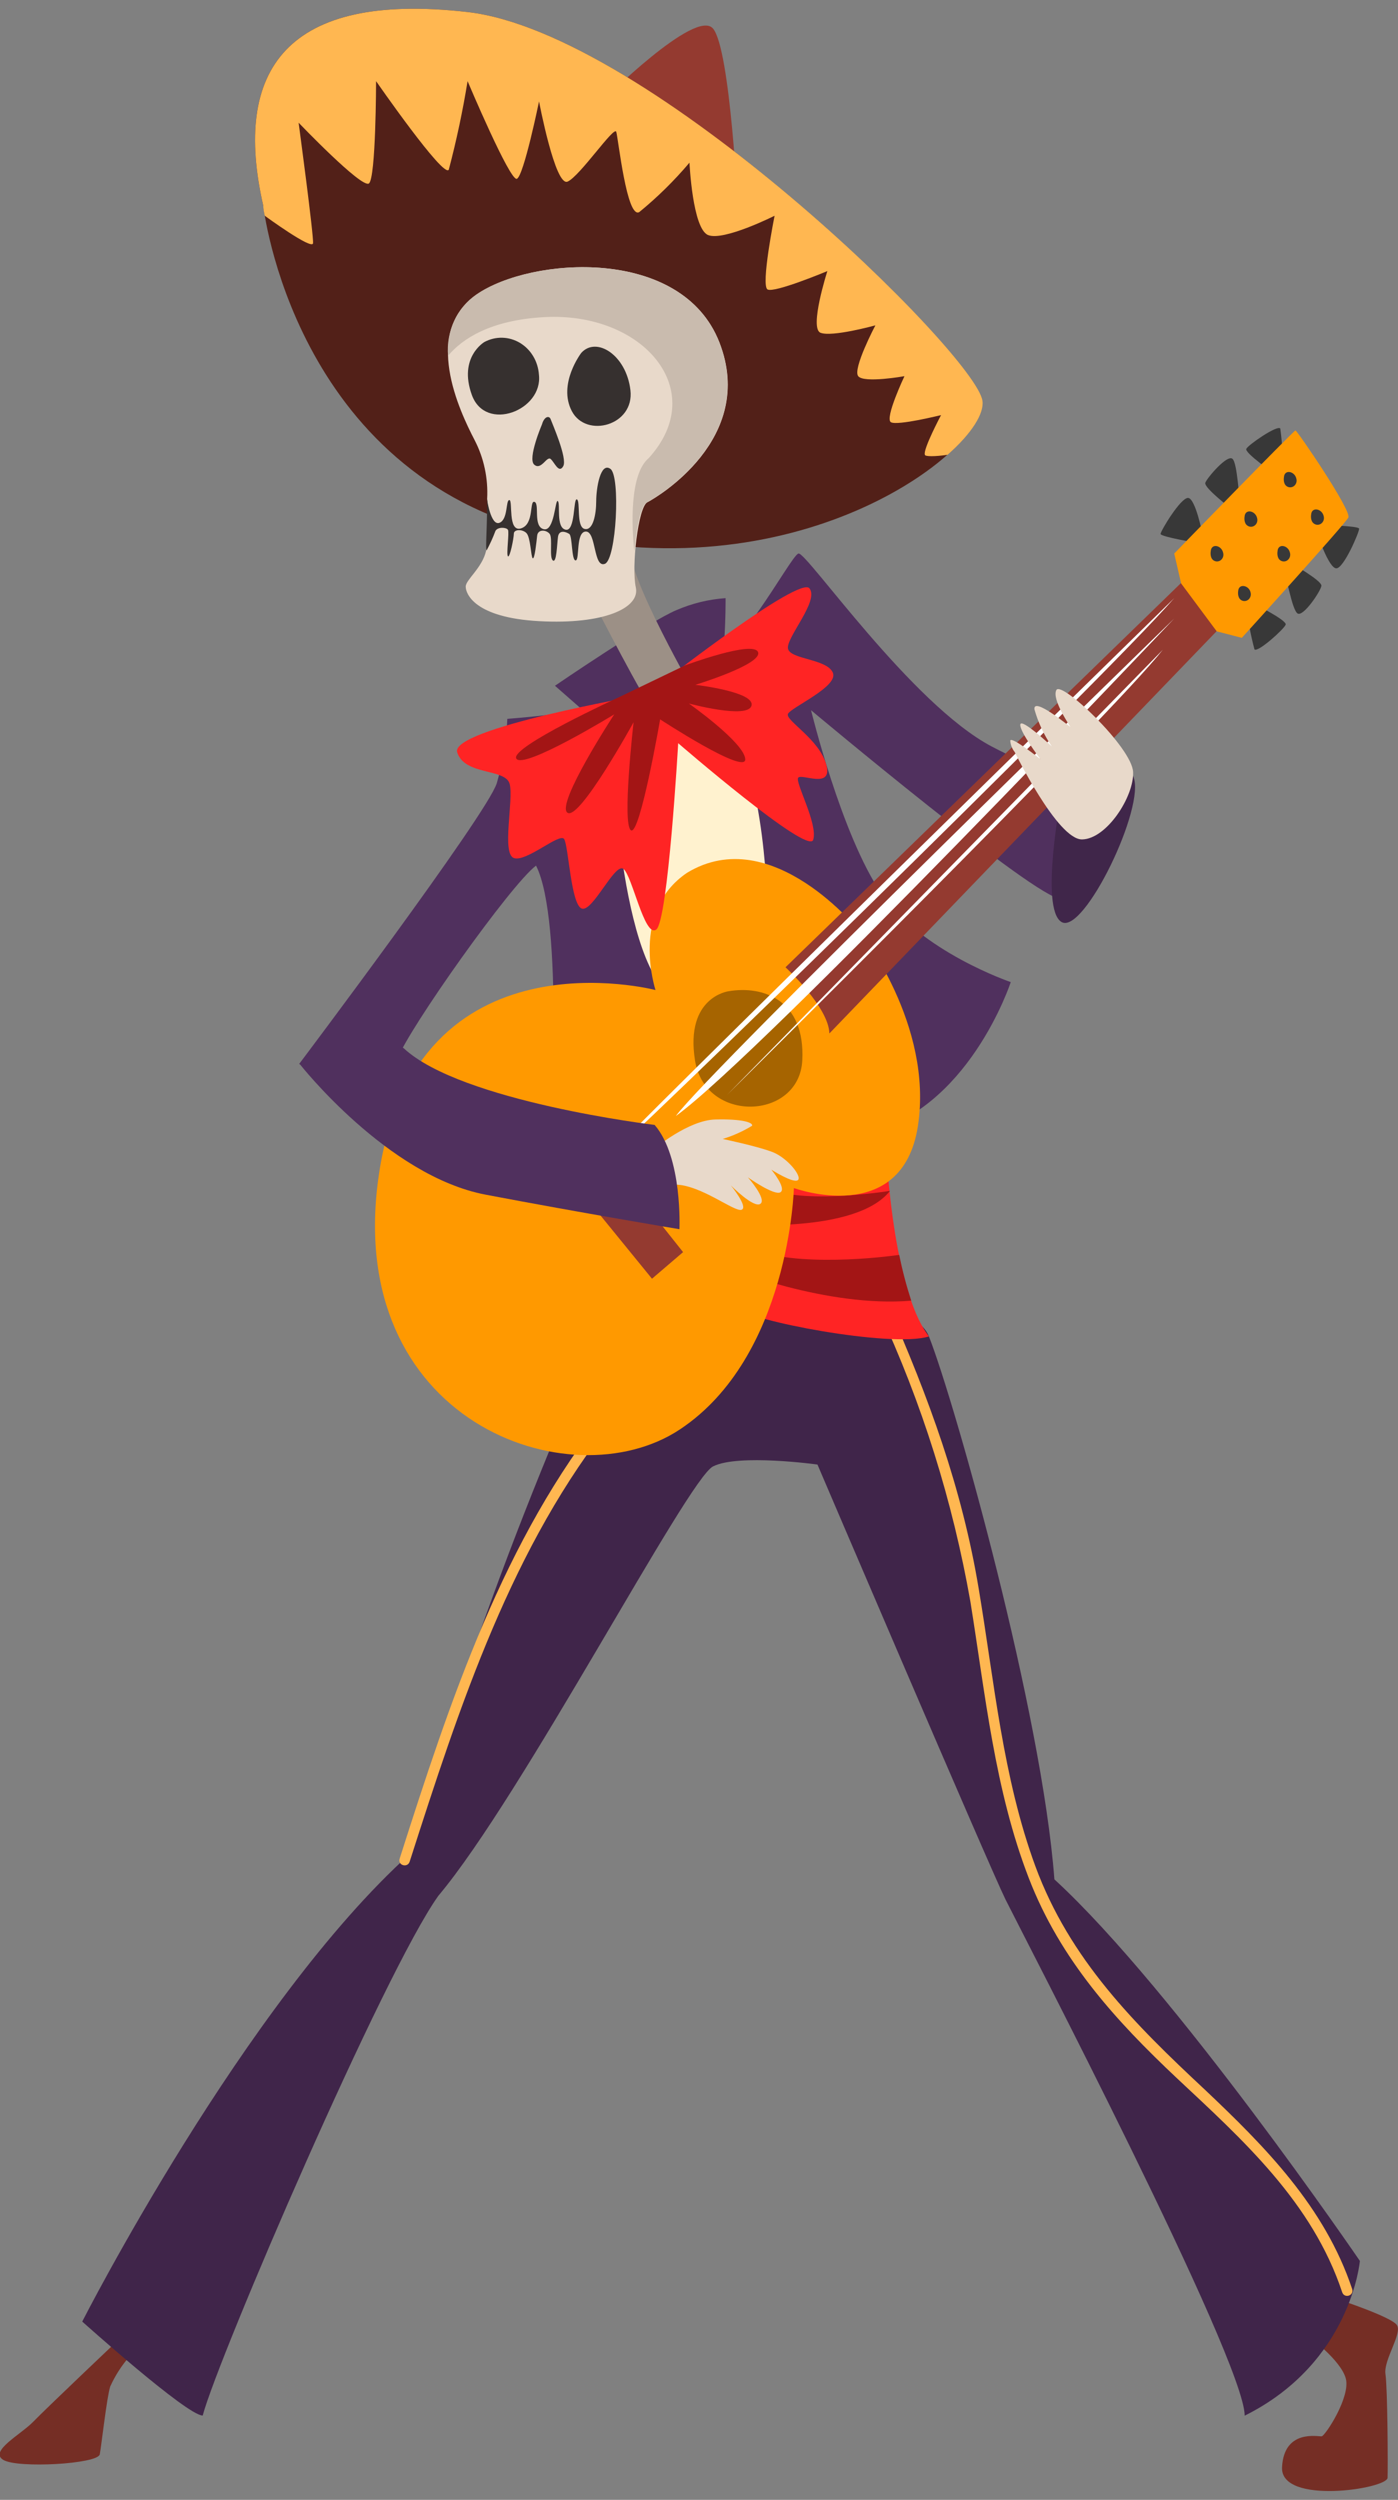 <svg width="160" height="286" viewBox="0 0 160 286" fill="none" xmlns="http://www.w3.org/2000/svg">
<rect x="0" y="0" width="160" height="286" fill="#808080" stroke="none"/>
<g clip-path="url(#clip0_148_1722)">
<path d="M68.996 11.494C68.996 11.494 79.613 0.894 81.607 3.271C83.601 5.649 84.476 24.305 84.476 24.305L68.996 11.494Z" fill="#943A30"/>
<path d="M30.129 23.517C30.129 23.517 33.544 54.226 62.855 61.101C92.166 67.976 113.142 51.107 112.396 45.852C111.65 40.598 74.304 3.756 53.515 1.379C32.726 -0.999 26.6 8.026 30.129 23.517Z" fill="#522018"/>
<path d="M70.301 84.406L63.515 78.455C63.515 78.455 74.247 71.126 77.403 69.808C79.2 69.031 81.104 68.566 83.042 68.43C83.042 68.43 83.142 77.819 81.392 81.301C79.641 84.784 70.301 84.406 70.301 84.406Z" fill="#50305E"/>
<path d="M67.877 68.794C67.877 68.794 73.888 80.529 75.05 81.725C76.212 82.922 80.559 81.165 80.559 81.165C80.559 81.165 72.64 67.628 72.166 63.327C71.693 59.027 67.877 68.794 67.877 68.794Z" fill="#9C9086"/>
<path d="M13.859 267.404C13.859 267.404 5.251 275.566 3.816 277.05C2.382 278.534 -1.277 280.427 0.373 281.426C2.023 282.426 11.22 281.896 11.42 280.79C11.621 279.685 12.21 274.355 12.611 273.037C13.177 271.788 13.917 270.634 14.806 269.615L13.859 267.404Z" fill="#752E25"/>
<path d="M149.813 267.344C149.813 267.344 153.415 269.979 154.017 272.083C154.62 274.188 151.664 278.686 151.263 278.731C150.861 278.776 146.958 277.883 146.729 282.259C146.499 286.635 158.766 284.743 158.809 283.471C158.852 282.199 158.809 273.249 158.565 271.614C158.321 269.979 160.56 266.92 159.857 265.981C159.154 265.042 153.357 263.134 153.357 263.134L149.813 267.344Z" fill="#752E25"/>
<path d="M70.301 148.913C70.301 148.913 55.567 179.986 46.973 212.043C27.991 229.124 9.412 265.602 9.412 265.602C9.412 265.602 21.392 276.354 23.199 276.354C24.993 269.615 43.974 225.535 50.172 216.888C59.756 205.501 78.694 169.235 81.607 167.766C84.519 166.297 93.558 167.554 93.558 167.554C93.558 167.554 113.3 213.724 115.079 217.312C116.858 220.901 142.453 270.039 142.453 276.369C154.634 270.312 155.638 258.667 155.638 258.667C155.638 258.667 134.462 227.67 120.674 215.011C119.24 195.825 109.297 160.497 106.327 152.926C103.357 145.355 70.301 148.913 70.301 148.913Z" fill="#40254A"/>
<path d="M154.763 261.907C151.621 252.458 144.72 245.523 137.848 239.027C129.885 231.592 122.453 224.217 118.508 213.542C114.763 203.366 113.788 192.342 112.009 181.742C110.1 170.234 106.27 159.846 101.621 149.292C101.306 148.565 100.273 149.201 100.588 149.928C105.501 160.477 109.025 171.685 111.062 183.242C112.769 193.841 113.845 204.79 117.748 214.875C121.363 224.233 127.69 231.168 134.706 237.77C142.209 244.796 150.187 251.928 153.615 262.256C153.859 262.967 154.95 262.68 154.763 261.907Z" fill="#FFB751"/>
<path d="M69.498 161.315C57.604 176.094 51.521 194.538 45.739 212.649C45.495 213.406 46.643 213.739 46.887 212.982C52.626 195.098 58.58 176.806 70.344 162.208C70.832 161.588 70 160.694 69.498 161.315Z" fill="#FFB751"/>
<path d="M101.32 129.712C101.32 129.712 101.865 147.096 106.313 152.896C102.009 154.259 85.237 150.988 84.792 149.731C84.347 148.474 86.786 130.651 86.786 130.651L101.32 129.712Z" fill="#FF2424"/>
<path d="M101.865 136.239C101.865 136.239 90.646 138.071 87.044 135.512C83.443 132.953 84.175 140.055 84.175 140.055C84.175 140.055 97.963 141.206 101.865 136.239Z" fill="#A31515"/>
<path d="M102.912 143.568C102.912 143.568 92.683 145.082 86.729 143.144C80.775 141.206 83.386 145.082 83.386 145.082C83.386 145.082 94.634 149.625 104.29 148.807C103.734 147.091 103.274 145.341 102.912 143.568Z" fill="#A31515"/>
<path d="M34.232 121.732C34.232 121.732 55.753 93.158 56.858 89.6C57.552 87.21 57.957 84.737 58.063 82.24C58.063 82.24 71.521 81.256 77.776 78.833C84.032 76.41 90.459 63.509 91.392 63.327C92.324 63.145 104.304 80.559 113.501 85.405C122.697 90.251 128.996 90.054 128.996 90.054C128.996 90.054 123.989 102.592 121.392 102.804C118.795 103.016 92.826 81.256 92.826 81.256C92.826 81.256 96.284 95.49 100.846 102.183C105.409 108.876 115.681 112.359 115.681 112.359C115.681 112.359 110.803 127.29 98.823 129.712C86.844 132.135 62.956 129.712 62.956 129.712C62.956 129.712 64.562 105.363 61.349 99.033C58.479 101.169 46.772 117.674 45.481 121.157C44.189 124.64 34.232 121.732 34.232 121.732Z" fill="#50305E"/>
<path d="M69.943 83.921C69.943 83.921 70.603 109.664 76.887 113.964C83.171 118.265 87.834 104.182 87.834 104.182C87.834 104.182 87.733 88.63 82.941 81.468C78.149 74.305 69.943 83.921 69.943 83.921Z" fill="#FFF2CF"/>
<path d="M121.492 90.841C121.492 90.841 118.953 103.97 121.492 105.484C124.032 106.998 131.205 92.219 129.699 88.827C128.192 85.435 121.492 90.841 121.492 90.841Z" fill="#40264A"/>
<path d="M98.422 106.605C98.422 106.605 88.379 93.945 78.637 99.851C72.052 104.288 75.022 113.267 75.022 113.267C75.022 113.267 47.575 106.075 43.372 134.331C39.168 162.587 65.237 171.869 77.805 163.541C90.373 155.213 90.861 135.921 90.861 135.921C90.861 135.921 103.242 140.464 105.05 128.849C106.858 117.235 98.422 106.605 98.422 106.605Z" fill="#FF9900"/>
<path d="M83.386 113.404C83.386 113.404 78.393 114.04 79.541 121.308C80.689 128.577 91.478 128.168 91.822 121.308C92.166 114.449 87.389 112.722 83.386 113.404Z" fill="#A66400"/>
<path d="M66.112 128.062L78.178 143.25L74.62 146.294L62.367 131.257L66.112 128.062Z" fill="#943A30"/>
<path d="M89.9 110.663C89.9 110.663 94.849 115.206 94.921 118.234L139.283 72.17L135.179 66.689L89.9 110.663Z" fill="#943A30"/>
<path d="M134.39 68.43C134.39 68.43 69.354 132.029 69.555 132.377C69.756 132.726 125.997 78.031 134.39 68.43Z" fill="white"/>
<path d="M134.39 70.762C134.39 70.762 81.133 122.504 77.346 127.683C87.131 120.627 134.39 70.762 134.39 70.762Z" fill="white"/>
<path d="M133.085 74.336L83.214 125.26C83.214 125.26 127.088 81.937 133.085 74.336Z" fill="white"/>
<path d="M74.95 131.378C74.95 131.378 78.795 128.153 81.865 128.077C84.936 128.001 86.169 128.41 86.083 128.789C85.022 129.437 83.89 129.946 82.712 130.303C82.712 130.303 86.772 131.151 88.451 131.817C90.129 132.484 91.822 134.588 91.32 135.012C90.818 135.436 88.278 133.816 88.278 133.816C88.278 133.816 90.014 135.906 89.34 136.39C88.666 136.875 85.595 134.694 85.595 134.694C85.595 134.694 87.776 137.163 87.03 137.723C86.284 138.283 83.644 135.618 83.644 135.618C83.644 135.618 85.667 138.086 84.878 138.404C84.089 138.722 80.201 135.527 77.245 135.527C74.29 135.527 74.95 131.378 74.95 131.378Z" fill="#E8D9CA"/>
<path d="M74.921 128.698C74.921 128.698 52.812 126.048 46.227 119.945C41.578 116.508 34.304 121.732 34.304 121.732C34.304 121.732 44.347 134.543 55.581 136.678C66.815 138.813 77.762 140.63 77.762 140.63C77.762 140.63 78.135 132.408 74.921 128.698Z" fill="#50305E"/>
<path d="M116.126 86.026C116.126 86.026 121.033 96.081 123.845 96.035C126.657 95.99 129.799 91.129 129.684 88.328C129.57 85.526 121.492 77.864 120.904 78.939C120.316 80.014 122.554 83.179 122.496 83.164C122.439 83.149 118.192 79.621 118.393 81.165C118.824 82.688 119.499 84.122 120.387 85.405C120.387 85.405 116.872 82.089 116.772 82.891C116.671 83.694 119.082 86.859 119.082 86.859C119.082 86.859 115.682 84.148 115.624 84.739C115.656 85.214 115.832 85.665 116.126 86.026Z" fill="#E8D9CA"/>
<path d="M137.217 62.146C137.217 62.146 132.826 61.419 132.826 61.086C132.826 60.753 135.136 56.907 135.983 56.967C136.829 57.028 137.633 61.147 137.633 61.147C137.633 61.147 141.076 58.436 141.047 58.345C141.019 58.254 137.733 55.801 137.948 55.226C138.164 54.65 140.445 51.985 141.047 52.485C141.65 52.985 141.779 57.346 141.966 57.285C142.152 57.225 145.954 54.257 145.954 54.257C145.954 54.257 142.41 51.819 142.64 51.349C142.869 50.88 146.241 48.563 146.528 49.032C146.753 50.682 146.849 52.348 146.815 54.014C146.815 54.014 139.254 61.889 137.217 62.146Z" fill="#383838"/>
<path d="M151.062 60.056C151.062 60.056 155.509 60.147 155.552 60.48C155.595 60.813 153.802 65.023 152.941 65.023C152.08 65.023 150.775 61.116 150.775 61.116C150.775 61.116 147.719 64.296 147.762 64.387C147.805 64.478 151.306 66.431 151.234 67.022C151.162 67.612 149.168 70.596 148.508 70.187C147.848 69.778 147.159 65.477 146.987 65.553C146.815 65.629 143.472 69.051 143.472 69.051C143.472 69.051 147.303 70.959 147.145 71.459C146.987 71.958 143.917 74.714 143.572 74.29C143.146 72.688 142.839 71.052 142.654 69.399C142.654 69.399 149.082 60.571 151.062 60.056Z" fill="#383838"/>
<path d="M135.179 66.749L134.39 63.327C134.39 63.327 148.077 49.244 148.264 49.244C148.45 49.244 154.72 58.421 154.318 59.208C153.917 59.996 142.123 72.973 142.123 72.973L139.254 72.231L135.179 66.749Z" fill="#FF9900"/>
<path d="M138.565 63.085C138.565 63.085 138.436 63.812 138.895 64.115C139.022 64.199 139.169 64.24 139.318 64.233C139.467 64.226 139.611 64.171 139.73 64.075C139.848 63.98 139.936 63.848 139.982 63.698C140.028 63.548 140.029 63.387 139.986 63.236C139.799 62.373 138.623 62.116 138.565 63.085Z" fill="#383838"/>
<path d="M142.439 59.117C142.439 59.117 142.31 59.844 142.783 60.147C142.91 60.231 143.057 60.273 143.206 60.266C143.355 60.258 143.499 60.203 143.618 60.108C143.736 60.012 143.825 59.881 143.87 59.731C143.916 59.581 143.917 59.419 143.874 59.269C143.687 58.421 142.496 58.163 142.439 59.117Z" fill="#383838"/>
<path d="M146.944 54.605C146.944 54.605 146.815 55.347 147.274 55.635C147.4 55.719 147.548 55.76 147.697 55.753C147.846 55.746 147.99 55.691 148.108 55.595C148.227 55.5 148.315 55.368 148.361 55.218C148.407 55.068 148.408 54.907 148.364 54.756C148.178 53.908 147.001 53.651 146.944 54.605Z" fill="#383838"/>
<path d="M150.057 58.89C150.057 58.89 149.928 59.617 150.402 59.92C150.528 60.004 150.676 60.045 150.825 60.038C150.974 60.031 151.117 59.976 151.236 59.881C151.355 59.785 151.443 59.654 151.489 59.504C151.534 59.354 151.536 59.193 151.492 59.042C151.306 58.194 150.115 57.936 150.057 58.89Z" fill="#383838"/>
<path d="M146.212 63.085C146.212 63.085 146.083 63.812 146.542 64.115C146.669 64.199 146.816 64.24 146.965 64.233C147.114 64.226 147.258 64.171 147.377 64.075C147.495 63.98 147.583 63.848 147.629 63.698C147.675 63.548 147.676 63.387 147.633 63.236C147.446 62.373 146.255 62.116 146.212 63.085Z" fill="#383838"/>
<path d="M141.707 67.628C141.707 67.628 141.578 68.354 142.052 68.657C142.178 68.736 142.323 68.773 142.47 68.764C142.616 68.754 142.756 68.698 142.872 68.604C142.988 68.509 143.075 68.38 143.12 68.233C143.166 68.086 143.168 67.928 143.128 67.779C142.956 66.961 141.765 66.704 141.707 67.628Z" fill="#383838"/>
<path d="M82.339 39.175C78.034 28.151 60.818 29.377 54.562 33.693C48.307 38.009 52.568 46.973 54.319 50.35C55.384 52.405 55.881 54.734 55.753 57.073C55.94 59.044 55.901 61.032 55.639 62.994C55.194 64.978 53.3 66.325 53.3 67.113C53.3 67.9 54.261 70.656 61.693 71.065C69.125 71.474 73.285 69.551 72.769 67.204C72.252 64.856 73.042 57.997 74.089 57.467C75.136 56.937 86.628 50.198 82.339 39.175Z" fill="#E8D9CA"/>
<path d="M55.438 39.129C55.438 39.129 52.439 40.871 54.003 45.186C55.567 49.502 62.166 46.958 61.679 42.854C61.628 42.107 61.403 41.385 61.023 40.752C60.644 40.119 60.122 39.595 59.504 39.226C58.886 38.857 58.192 38.655 57.483 38.639C56.773 38.622 56.071 38.79 55.438 39.129Z" fill="#36302F"/>
<path d="M66.528 40.371C66.528 40.371 63.802 43.929 65.452 47.049C67.102 50.168 72.626 48.684 72.152 44.641C71.679 40.598 68.25 38.463 66.528 40.371Z" fill="#36302F"/>
<path d="M62.037 48.533C62.037 48.533 60.344 52.485 61.148 53.166C61.951 53.848 62.583 52.122 63.027 52.515C63.472 52.909 63.96 54.226 64.462 53.333C64.964 52.44 63.185 48.427 63.027 47.972C62.869 47.518 62.296 47.624 62.037 48.533Z" fill="#36302F"/>
<path d="M55.724 57.028C55.724 57.028 56.155 60.193 57.159 59.814C58.164 59.435 57.862 57.209 58.293 57.209C58.723 57.209 58.078 60.919 59.627 60.45C61.176 59.981 60.559 57.209 61.176 57.422C61.793 57.633 60.976 60.223 62.224 60.541C63.472 60.859 63.529 57.028 63.845 57.331C64.161 57.633 63.601 60.359 64.735 60.601C65.868 60.844 65.595 56.952 66.026 57.134C66.456 57.316 65.925 60.268 66.901 60.511C67.877 60.753 68.235 58.845 68.235 57.346C68.235 55.847 68.723 52.803 69.871 53.651C71.019 54.499 70.545 64.008 69.225 64.508C67.905 65.008 68.25 60.813 67.059 60.813C65.868 60.813 66.37 64.099 65.882 64.115C65.394 64.13 65.524 61.328 65.151 61.086C64.778 60.844 63.974 60.556 63.859 61.434C63.745 62.312 63.702 64.463 63.271 64.115C62.841 63.766 63.271 61.555 62.913 61.086C62.554 60.617 61.564 60.495 61.478 61.283C61.392 62.07 61.191 63.978 60.976 63.872C60.76 63.766 60.732 61.449 60.244 60.98C59.756 60.511 58.809 60.556 58.809 61.056C58.809 61.555 58.35 63.857 58.135 63.645C57.92 63.433 58.307 60.919 58.135 60.617C57.963 60.314 56.944 60.253 56.7 60.753C56.415 61.514 56.08 62.253 55.696 62.964C55.524 62.918 55.811 59.678 55.724 57.028Z" fill="#36302F"/>
<path d="M54.519 33.693C53.427 34.441 52.548 35.489 51.977 36.724C51.406 37.959 51.164 39.335 51.277 40.704C52.884 38.796 56.054 36.631 62.267 36.282C73.601 35.646 81.291 44.656 74.247 52.409C72.023 54.272 72.296 60.283 72.597 63.1C72.812 60.511 73.357 57.8 74.032 57.467C75.079 56.952 86.614 50.198 82.324 39.175C78.034 28.151 60.746 29.377 54.519 33.693Z" fill="#C9BBAE"/>
<path d="M53.515 1.379C32.74 -0.999 26.6 8.026 30.129 23.517C30.129 23.517 30.129 23.941 30.301 24.683C30.301 24.683 35.724 28.65 35.825 27.833C35.925 27.015 34.175 14.038 34.175 14.038C34.175 14.038 41.42 21.609 42.224 20.988C43.027 20.367 43.042 9.283 43.042 9.283C43.042 9.283 50.789 20.458 51.363 19.413C52.243 16.077 52.961 12.696 53.515 9.283C53.515 9.283 58.364 20.776 59.154 20.458C59.943 20.14 61.693 11.6 61.693 11.6C61.693 11.6 63.544 21.412 64.964 20.776C66.385 20.14 70.301 14.341 70.531 15.083C70.76 15.825 71.736 25.107 73.171 24.259C75.243 22.565 77.164 20.674 78.91 18.611C78.91 18.611 79.254 26.182 81.047 26.894C82.841 27.606 88.651 24.683 88.651 24.683C88.651 24.683 87.044 32.694 87.848 33.117C88.651 33.541 94.692 31.013 94.692 31.013C94.692 31.013 92.597 37.539 93.903 38.069C95.208 38.599 100.187 37.221 100.187 37.221C100.187 37.221 97.561 42.203 98.221 43.036C98.881 43.869 103.515 43.036 103.515 43.036C103.515 43.036 101.22 47.882 101.966 48.306C102.712 48.73 107.704 47.488 107.704 47.488C107.704 47.488 105.595 51.455 105.854 52.031C105.854 52.243 107.016 52.243 108.451 52.031C111.22 49.593 112.654 47.291 112.439 45.852C111.707 40.598 74.304 3.756 53.515 1.379Z" fill="#FFB751"/>
<path d="M73.343 79.545C73.343 79.545 51.463 83.376 52.324 86.071C53.185 88.767 57.877 87.873 58.336 89.706C58.795 91.538 57.389 97.701 58.824 98.17C60.258 98.64 64.06 95.233 64.562 95.99C65.065 96.747 65.337 103.455 66.571 103.94C67.805 104.424 70.33 98.715 71.334 99.397C72.339 100.078 73.759 107.347 75.108 106.347C76.456 105.348 77.618 85.026 77.618 85.026C77.618 85.026 92.511 97.913 93.07 96.081C93.63 94.248 90.976 89.509 91.349 88.979C91.722 88.449 95.366 90.357 94.562 87.464C93.759 84.572 89.9 82.437 90.172 81.695C90.445 80.953 95.983 78.576 95.323 76.971C94.663 75.365 90.445 75.456 90.186 74.215C89.928 72.973 93.788 68.748 92.64 67.31C91.492 65.871 76.27 77.713 76.27 77.713L73.343 79.545Z" fill="#FF2424"/>
<path d="M70.889 79.742C70.889 79.742 58.25 85.526 59.096 86.798C59.943 88.07 70.301 81.725 70.301 81.725C70.301 81.725 63.601 91.962 64.936 92.976C66.27 93.991 72.511 82.634 72.511 82.634C72.511 82.634 71.177 94.324 72.21 94.99C73.243 95.657 75.552 82.301 75.552 82.301C75.552 82.301 85.423 88.752 85.294 86.844C85.165 84.936 78.838 80.484 78.838 80.484C78.838 80.484 85.595 82.316 86.011 80.726C86.428 79.136 79.584 78.349 79.584 78.349C79.584 78.349 87.288 76.001 86.758 74.608C86.227 73.215 78.407 76.123 78.407 76.123L70.889 79.742Z" fill="#A31515"/>
</g>
<defs>
<clipPath id="clip0_148_1722">
<rect width="160" height="284" fill="white" transform="translate(0 1)"/>
</clipPath>
</defs>
</svg>
